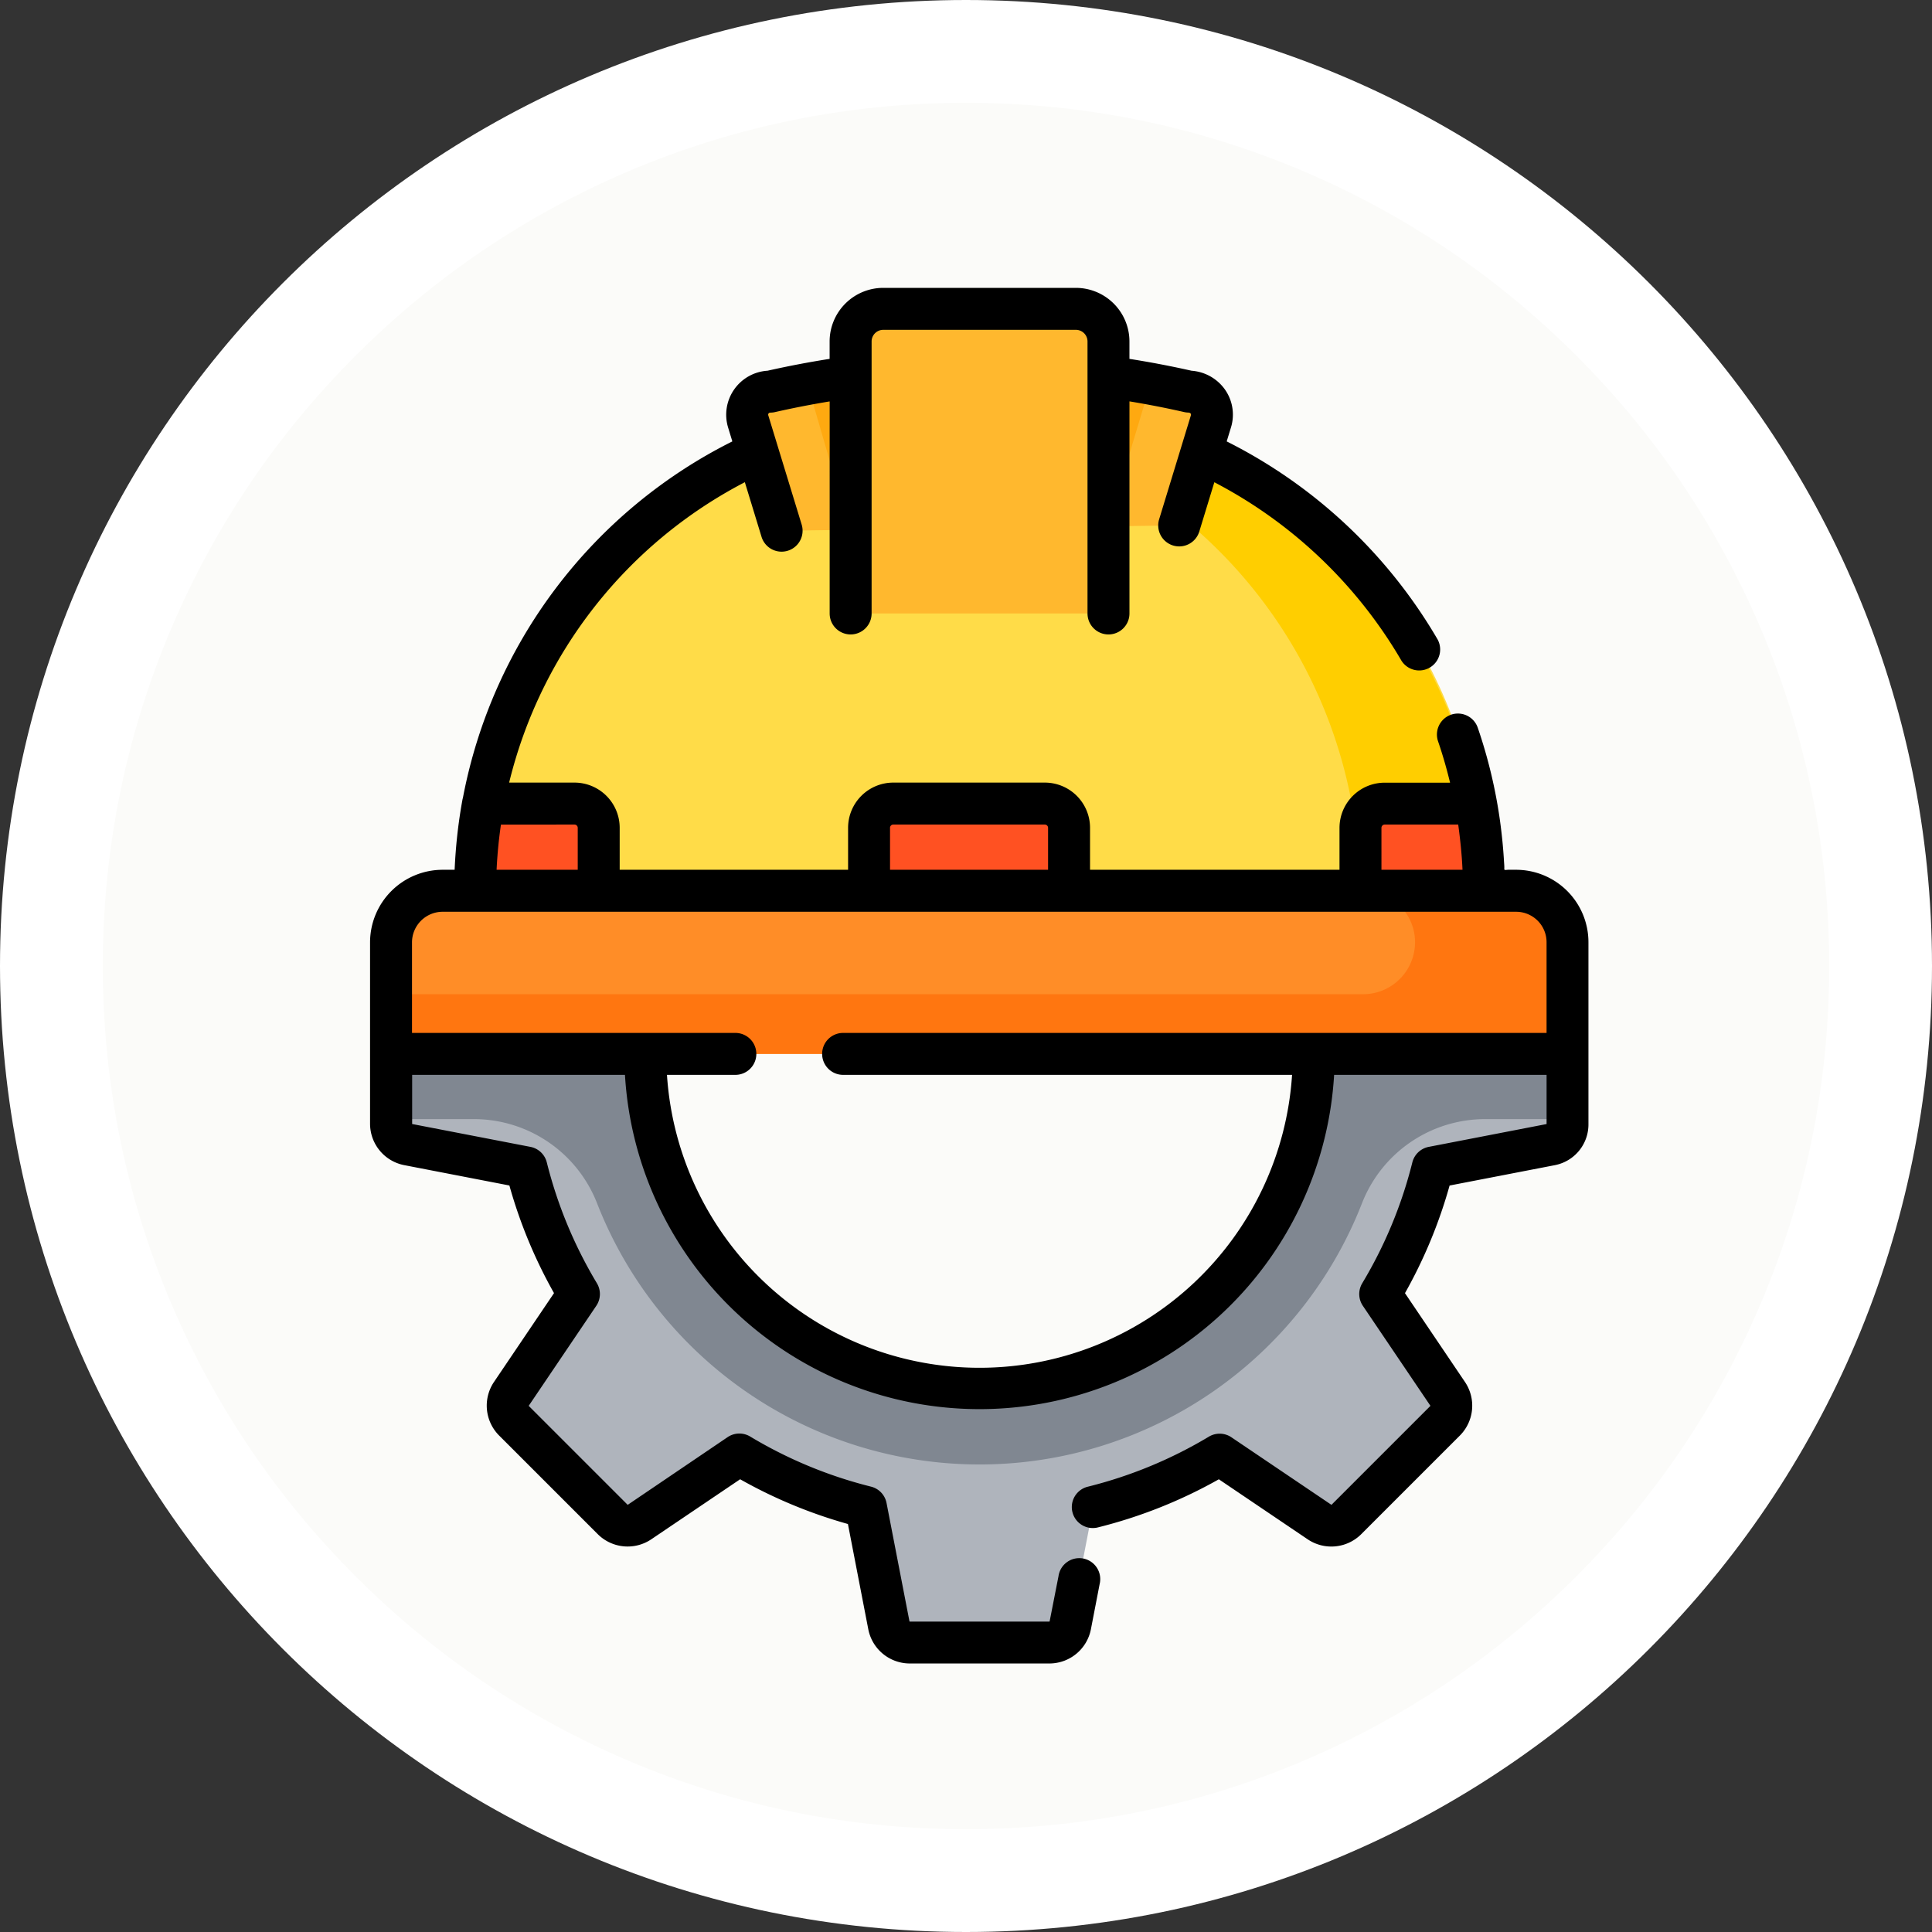 <svg xmlns="http://www.w3.org/2000/svg" width="93.959" height="93.959" viewBox="0 0 93.959 93.959">
  <rect x="0" y="0" width="93.959" height="93.959" fill="#333333" stroke="none"/>
  <g id="Grupo_1162288" data-name="Grupo 1162288" transform="translate(-736.051 -440)">
    <g id="Grupo_1159858" data-name="Grupo 1159858" transform="translate(16 -12)">
      <g id="Grupo_1154510" data-name="Grupo 1154510" transform="translate(720.051 452)">
        <g id="Grupo_1103990" data-name="Grupo 1103990" transform="translate(0)">
          <g id="Trazado_874102" data-name="Trazado 874102" transform="translate(0)" fill="#fbfbf9">
            <path d="M 46.979 91.459 C 40.974 91.459 35.149 90.283 29.667 87.965 C 24.371 85.724 19.613 82.517 15.528 78.431 C 11.442 74.346 8.235 69.588 5.994 64.292 C 3.676 58.81 2.5 52.985 2.5 46.979 C 2.5 40.974 3.676 35.149 5.994 29.667 C 8.235 24.371 11.442 19.613 15.528 15.528 C 19.613 11.442 24.371 8.235 29.667 5.994 C 35.149 3.676 40.974 2.5 46.979 2.5 C 52.985 2.5 58.81 3.676 64.292 5.994 C 69.588 8.235 74.346 11.442 78.431 15.528 C 82.517 19.613 85.724 24.371 87.965 29.667 C 90.283 35.149 91.459 40.974 91.459 46.979 C 91.459 52.985 90.283 58.81 87.965 64.292 C 85.724 69.588 82.517 74.346 78.431 78.431 C 74.346 82.517 69.588 85.724 64.292 87.965 C 58.81 90.283 52.985 91.459 46.979 91.459 Z" stroke="none"/>
            <path d="M 46.979 5 C 41.31 5 35.813 6.109 30.641 8.297 C 25.642 10.411 21.152 13.439 17.296 17.296 C 13.439 21.152 10.411 25.642 8.297 30.641 C 6.109 35.813 5 41.31 5 46.979 C 5 52.649 6.109 58.146 8.297 63.318 C 10.411 68.317 13.439 72.807 17.296 76.663 C 21.152 80.52 25.642 83.548 30.641 85.662 C 35.813 87.85 41.31 88.959 46.979 88.959 C 52.649 88.959 58.146 87.85 63.318 85.662 C 68.317 83.548 72.807 80.52 76.663 76.663 C 80.52 72.807 83.548 68.317 85.662 63.318 C 87.85 58.146 88.959 52.649 88.959 46.979 C 88.959 41.31 87.85 35.813 85.662 30.641 C 83.548 25.642 80.52 21.152 76.663 17.296 C 72.807 13.439 68.317 10.411 63.318 8.297 C 58.146 6.109 52.649 5 46.979 5 M 46.979 7.62939453125e-06 C 72.926 7.62939453125e-06 93.959 21.033 93.959 46.979 C 93.959 72.926 72.926 93.959 46.979 93.959 C 21.033 93.959 1.52587890625e-05 72.926 1.52587890625e-05 46.979 C 1.52587890625e-05 21.033 21.033 7.62939453125e-06 46.979 7.62939453125e-06 Z" stroke="none" fill="#fff"/>
          </g>
        </g>
      </g>
    </g>
    <g id="ingenieria" transform="translate(724.788 454)">
      <path id="Trazado_990287" data-name="Trazado 990287" d="M81.942,285.1a16.253,16.253,0,0,1-32.507,0H37.07V288.5a1.026,1.026,0,0,0,.828,1.016l5.75,1.113A22.58,22.58,0,0,0,46.2,296.78l-3.28,4.854a1.035,1.035,0,0,0,.126,1.311l4.8,4.8a1.035,1.035,0,0,0,1.311.126l4.854-3.28a22.579,22.579,0,0,0,6.155,2.551l1.113,5.75a1.035,1.035,0,0,0,1.016.838h6.789a1.035,1.035,0,0,0,1.016-.838l1.113-5.75a22.581,22.581,0,0,0,6.155-2.551l4.854,3.28a1.035,1.035,0,0,0,1.311-.126l4.8-4.8a1.035,1.035,0,0,0,.126-1.311l-3.28-4.854a22.58,22.58,0,0,0,2.551-6.155l5.75-1.113a1.007,1.007,0,0,0,.806-1.016V285.1Z" transform="translate(-6.787 -247.848)" fill="#afb4bc"/>
      <path id="Trazado_990288" data-name="Trazado 990288" d="M94.285,232.332H37.07V226.9a2.492,2.492,0,0,1,2.49-2.5h52.2a2.524,2.524,0,0,1,2.527,2.5v5.432Z" transform="translate(-6.787 -195.078)" fill="#ff8d27"/>
      <path id="Trazado_990289" data-name="Trazado 990289" d="M91.757,224.4H84.368a2.5,2.5,0,0,1,2.5,2.5h0a2.53,2.53,0,0,1-2.53,2.53H37.07v2.9H94.285V226.9A2.523,2.523,0,0,0,91.757,224.4Z" transform="translate(-6.787 -195.078)" fill="#ff7610"/>
      <path id="Trazado_990290" data-name="Trazado 990290" d="M94,45.419H91.306A23.184,23.184,0,0,0,68.122,68.6v.2h49.062v-.2A23.184,23.184,0,0,0,94,45.419Z" transform="translate(-33.781 -39.484)" fill="#ffdc48"/>
      <path id="Trazado_990291" data-name="Trazado 990291" d="M237.023,45.419h-2.288q-.939,0-1.859.073A23.389,23.389,0,0,1,254.4,68.806h6.006A23.387,23.387,0,0,0,237.023,45.419Z" transform="translate(-177.007 -39.484)" fill="#ffce00"/>
      <path id="Trazado_990292" data-name="Trazado 990292" d="M171.052,37.761l-1.623-5.314A1.123,1.123,0,0,1,170.5,31a45.808,45.808,0,0,1,20.352,0,1.17,1.17,0,0,1,.9.455,1.117,1.117,0,0,1,.171,1L190.385,37.5" transform="translate(-121.807 -25.95)" fill="#ffb82e"/>
      <path id="Trazado_990293" data-name="Trazado 990293" d="M192.01,30.619l2.072,7.126,12.541-.223,2.072-6.9a45.759,45.759,0,0,0-16.686,0Z" transform="translate(-141.481 -25.951)" fill="#ffa910"/>
      <path id="Trazado_990294" data-name="Trazado 990294" d="M207.869,22.622V9.393a1.586,1.586,0,0,1,1.586-1.586h9.37a1.586,1.586,0,0,1,1.586,1.586V22.622" transform="translate(-155.268 -6.787)" fill="#ffb82e"/>
      <g id="Grupo_1162287" data-name="Grupo 1162287" transform="translate(34.341 25.082)">
        <path id="Trazado_990295" data-name="Trazado 990295" d="M224.462,196.192h-9.727v-3.06a1.18,1.18,0,0,1,1.18-1.18h7.367a1.18,1.18,0,0,1,1.18,1.18Z" transform="translate(-195.577 -191.952)" fill="#ff5122"/>
        <path id="Trazado_990296" data-name="Trazado 990296" d="M72.947,191.953H68.505a23.523,23.523,0,0,0-.384,4.24h6.006v-3.06A1.18,1.18,0,0,0,72.947,191.953Z" transform="translate(-68.121 -191.953)" fill="#ff5122"/>
        <path id="Trazado_990297" data-name="Trazado 990297" d="M398.812,191.953h4.441a23.526,23.526,0,0,1,.384,4.24h-6.006v-3.06A1.18,1.18,0,0,1,398.812,191.953Z" transform="translate(-354.575 -191.953)" fill="#ff5122"/>
      </g>
      <path id="Trazado_990298" data-name="Trazado 990298" d="M94.285,285.1H81.942a16.255,16.255,0,0,1-32.2,3.174h.03a16.332,16.332,0,0,1-.311-3.174H37.07v3.174H41.1a6.43,6.43,0,0,1,5.987,4.093,19.969,19.969,0,0,0,37.2,0,6.43,6.43,0,0,1,5.987-4.093h4.012V285.1Z" transform="translate(-6.787 -247.848)" fill="#808791"/>
      <path id="Trazado_990299" data-name="Trazado 990299" d="M85,28.3h-.4c-.029,0-.143.019-.165,0s-.01-.089-.012-.118c0-.093-.009-.185-.015-.277-.036-.64-.1-1.279-.185-1.914a24.245,24.245,0,0,0-1.092-4.6,1.02,1.02,0,0,0-1.93.663c.227.661.419,1.332.583,2.01H78.607a2.2,2.2,0,0,0-2.2,2.2V28.3H64.275v-2.04a2.2,2.2,0,0,0-2.2-2.2H54.708a2.2,2.2,0,0,0-2.2,2.2V28.3H41.4v-2.04a2.2,2.2,0,0,0-2.2-2.2H36.024A22.441,22.441,0,0,1,47.487,9.451l.812,2.658a1.02,1.02,0,1,0,1.951-.6L48.627,6.2a.1.1,0,0,1,.1-.133,1.015,1.015,0,0,0,.226-.025c.877-.2,1.767-.373,2.659-.52V15.835a1.02,1.02,0,0,0,2.04,0V2.606a.566.566,0,0,1,.565-.565h9.37a.566.566,0,0,1,.565.565V15.835a1.02,1.02,0,0,0,2.04,0V5.52c.892.147,1.782.32,2.659.52a1.014,1.014,0,0,0,.213.025.159.159,0,0,1,.1.042.1.1,0,0,1,.016.091l-1.544,5.055a1.02,1.02,0,1,0,1.951.6l.733-2.4a22.642,22.642,0,0,1,9.1,8.678A1.02,1.02,0,0,0,81.179,17.1,24.693,24.693,0,0,0,70.921,7.467l.206-.673a2.123,2.123,0,0,0-.327-1.9,2.185,2.185,0,0,0-1.587-.864c-1-.225-2.009-.418-3.022-.577V2.606A2.608,2.608,0,0,0,63.586,0h-9.37a2.609,2.609,0,0,0-2.606,2.606v.847c-1.011.159-2.022.352-3.017.576a2.144,2.144,0,0,0-1.919,2.766l.205.672A24.488,24.488,0,0,0,33.776,24.8a1.008,1.008,0,0,0-.024.1,24.54,24.54,0,0,0-.324,2.5q-.035.45-.055.9H32.8a3.534,3.534,0,0,0-3.54,3.52v8.826a2.053,2.053,0,0,0,1.655,2.017l5.121.991a23.589,23.589,0,0,0,2.17,5.234l-2.921,4.324a2.058,2.058,0,0,0,.25,2.6l4.8,4.8a2.058,2.058,0,0,0,2.6.25l4.323-2.921A23.587,23.587,0,0,0,52.5,60.117l.991,5.121A2.058,2.058,0,0,0,55.507,66.9H62.3a2.058,2.058,0,0,0,2.017-1.664l.424-2.193a1.02,1.02,0,1,0-2-.388L62.31,64.85a.014.014,0,0,1-.014.012H55.507a.015.015,0,0,1-.014-.012L54.379,59.1a1.02,1.02,0,0,0-.754-.8,21.546,21.546,0,0,1-5.877-2.436,1.021,1.021,0,0,0-1.1.029L41.8,59.178a.014.014,0,0,1-.018,0l-4.8-4.8a.014.014,0,0,1,0-.018l3.28-4.854a1.021,1.021,0,0,0,.029-1.1,21.56,21.56,0,0,1-2.436-5.877,1.02,1.02,0,0,0-.8-.754l-5.748-1.111a.024.024,0,0,1,0-.016V38.274H41.657a17.274,17.274,0,0,0,34.488,0H86.478v2.374a.114.114,0,0,1,0,.018l-5.728,1.109a1.02,1.02,0,0,0-.8.754,21.554,21.554,0,0,1-2.436,5.877,1.021,1.021,0,0,0,.029,1.1l3.28,4.854a.015.015,0,0,1,0,.018l-4.8,4.8a.014.014,0,0,1-.018,0L71.151,55.9a1.021,1.021,0,0,0-1.1-.029A21.552,21.552,0,0,1,64.178,58.3a1.02,1.02,0,1,0,.494,1.979,23.589,23.589,0,0,0,5.867-2.337l4.323,2.921a2.058,2.058,0,0,0,2.6-.249l4.8-4.8a2.058,2.058,0,0,0,.25-2.6l-2.921-4.324a23.579,23.579,0,0,0,2.17-5.234l5.121-.991a2.017,2.017,0,0,0,1.632-2.017V31.822A3.523,3.523,0,0,0,85,28.3Zm-6.553-2.04a.16.16,0,0,1,.16-.16H82.18c.1.729.177,1.464.209,2.2H78.447Zm-23.9,0a.16.16,0,0,1,.16-.16h7.367a.16.16,0,0,1,.16.16V28.3H54.548v-2.04ZM39.2,26.1a.16.16,0,0,1,.16.16V28.3H35.414c.011-.245.027-.49.047-.734,0-.034.006-.068.008-.1q.057-.687.157-1.364ZM75.155,36.234H52.266a1.02,1.02,0,0,0,0,2.04H74.1a15.232,15.232,0,0,1-30.4,0h3.326a1.02,1.02,0,1,0,0-2.04H31.3V31.822a1.491,1.491,0,0,1,1.5-1.48H85a1.48,1.48,0,0,1,1.477,1.48v4.412Z"/>
    </g>
  </g>
</svg>
